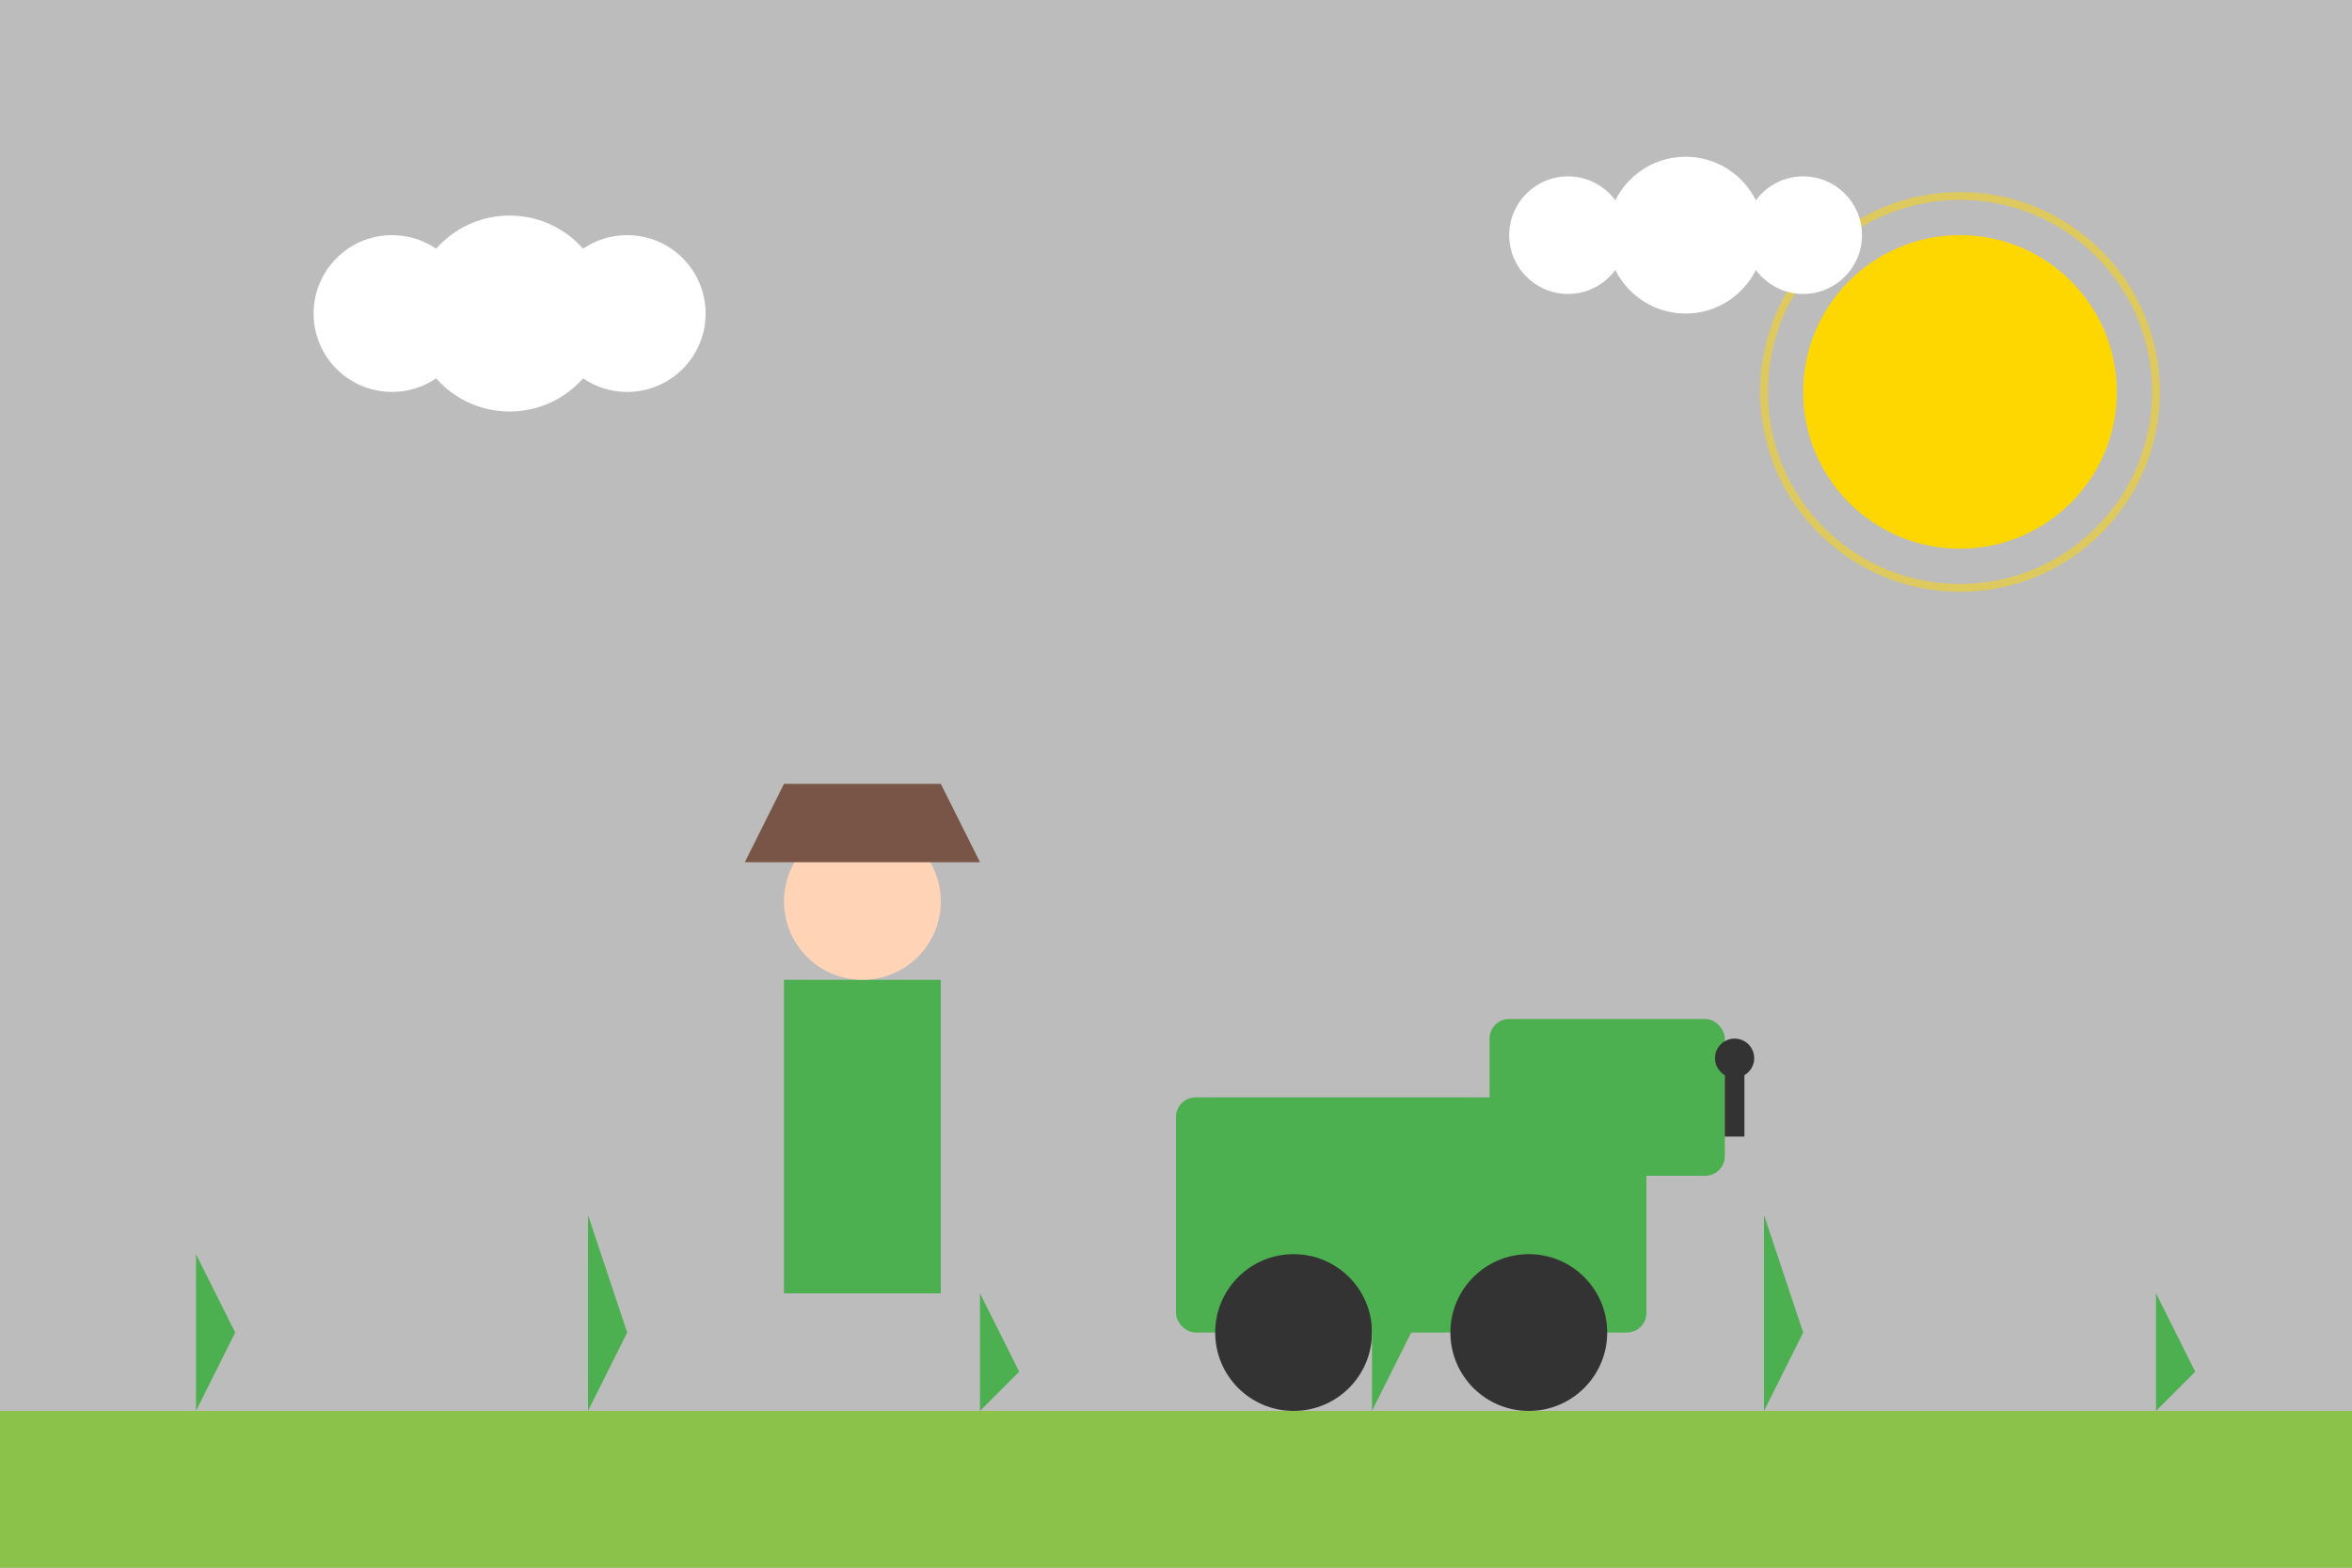 <?xml version="1.0" encoding="UTF-8"?>
<svg width="600" height="400" viewBox="0 0 600 400" xmlns="http://www.w3.org/2000/svg">
    <rect x="0" y="0" width="600" height="400" fill="#808080" stroke="none"/>
    <style>
        @keyframes float {
            0% { transform: translateY(0px); }
            50% { transform: translateY(-20px); }
            100% { transform: translateY(0px); }
        }
        .float {
            animation: float 6s ease-in-out infinite;
        }
    </style>
    
    <!-- Background Elements -->
    <rect width="600" height="400" fill="#f8f9fa" opacity="0.5"/>
    
    <!-- Sun -->
    <circle cx="500" cy="100" r="40" fill="#FFD700"/>
    <circle cx="500" cy="100" r="50" fill="none" stroke="#FFD700" stroke-width="2" opacity="0.5"/>
    
    <!-- Clouds -->
    <g class="float" style="animation-delay: 0s">
        <circle cx="100" cy="80" r="20" fill="white"/>
        <circle cx="130" cy="80" r="25" fill="white"/>
        <circle cx="160" cy="80" r="20" fill="white"/>
    </g>
    
    <g class="float" style="animation-delay: 2s">
        <circle cx="400" cy="60" r="15" fill="white"/>
        <circle cx="430" cy="60" r="20" fill="white"/>
        <circle cx="460" cy="60" r="15" fill="white"/>
    </g>
    
    <!-- Farmer -->
    <g class="float" style="animation-delay: 1s">
        <!-- Body -->
        <rect x="200" y="250" width="40" height="80" fill="#4CAF50"/>
        <!-- Head -->
        <circle cx="220" cy="230" r="20" fill="#FFD3B6"/>
        <!-- Hat -->
        <path d="M190 220 L250 220 L240 200 L200 200 Z" fill="#795548"/>
    </g>
    
    <!-- Tractor -->
    <g class="float" style="animation-delay: 0.5s">
        <!-- Body -->
        <rect x="300" y="280" width="120" height="60" fill="#4CAF50" rx="5"/>
        <!-- Cabin -->
        <rect x="380" y="260" width="60" height="40" fill="#4CAF50" rx="5"/>
        <!-- Wheels -->
        <circle cx="330" cy="340" r="20" fill="#333"/>
        <circle cx="390" cy="340" r="20" fill="#333"/>
        <!-- Exhaust -->
        <rect x="440" y="270" width="5" height="20" fill="#333"/>
        <circle cx="442.5" cy="270" r="5" fill="#333"/>
    </g>
    
    <!-- Ground -->
    <rect x="0" y="360" width="600" height="40" fill="#8BC34A"/>
    
    <!-- Plants -->
    <g>
        <path d="M50 360 L50 320 L60 340 Z" fill="#4CAF50"/>
        <path d="M150 360 L150 310 L160 340 Z" fill="#4CAF50"/>
        <path d="M250 360 L250 330 L260 350 Z" fill="#4CAF50"/>
        <path d="M350 360 L350 320 L360 340 Z" fill="#4CAF50"/>
        <path d="M450 360 L450 310 L460 340 Z" fill="#4CAF50"/>
        <path d="M550 360 L550 330 L560 350 Z" fill="#4CAF50"/>
    </g>
</svg> 